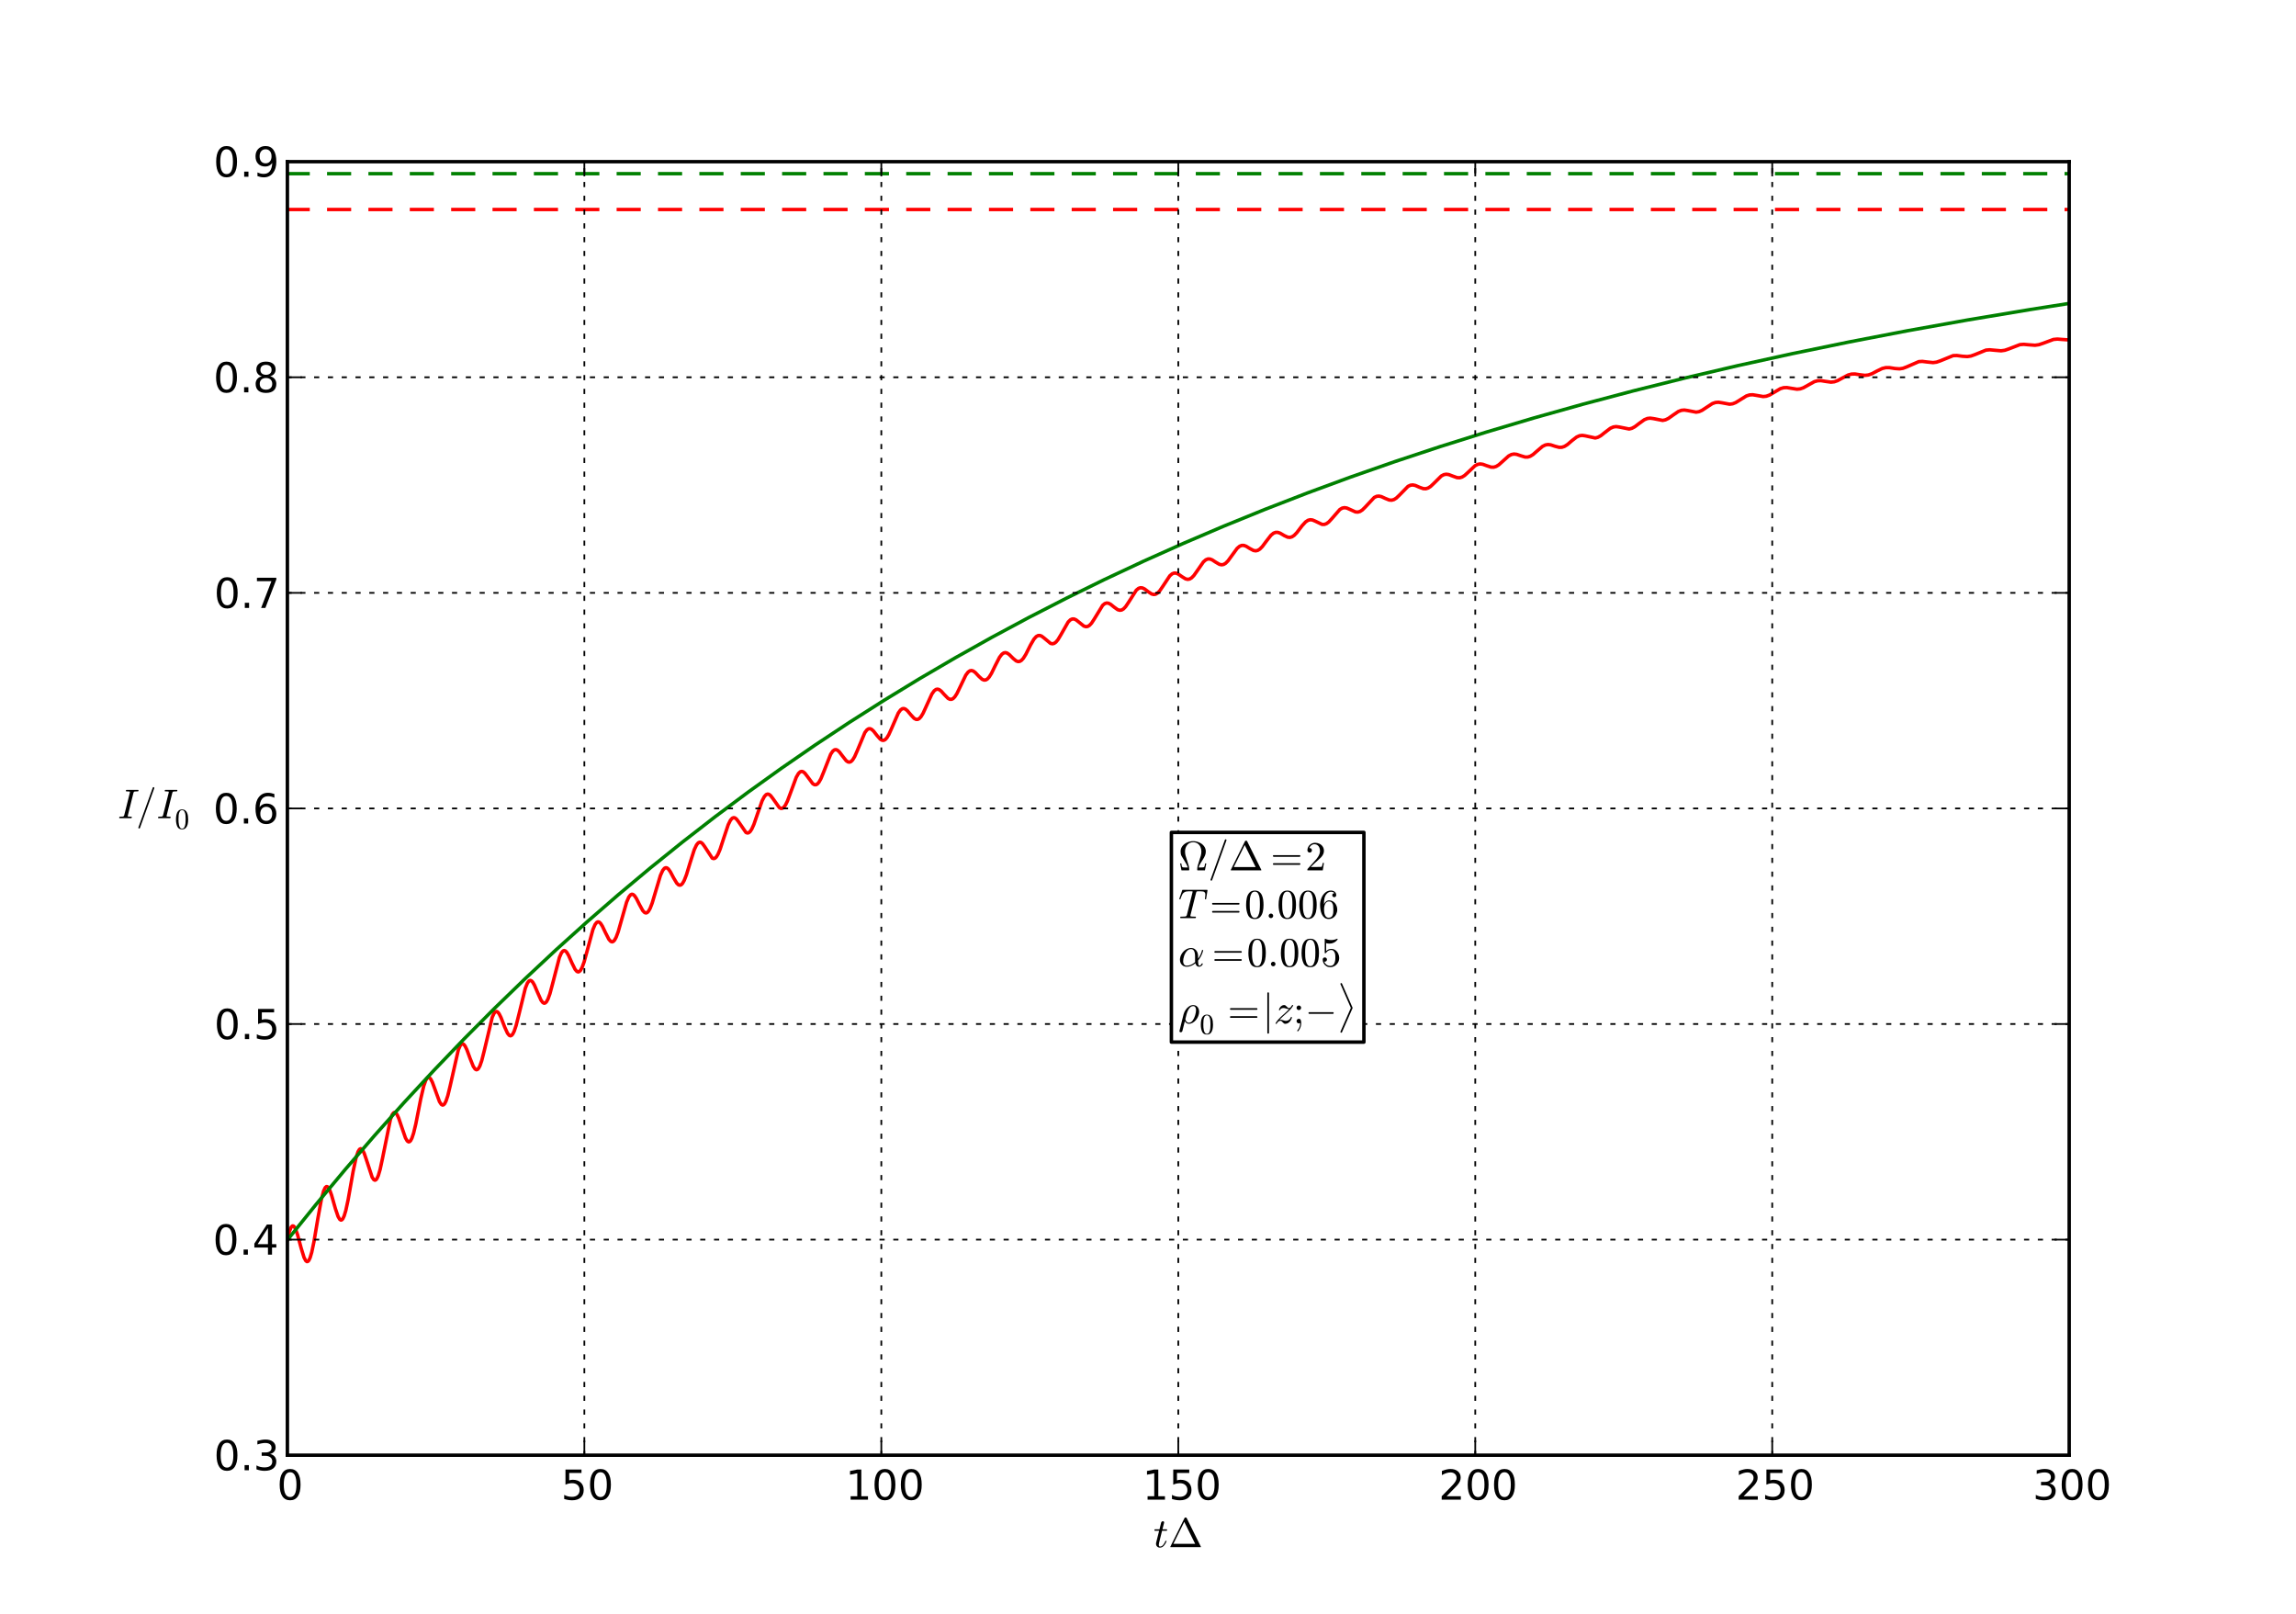 <?xml version="1.0" encoding="utf-8" standalone="no"?>
<!DOCTYPE svg PUBLIC "-//W3C//DTD SVG 1.1//EN"
  "http://www.w3.org/Graphics/SVG/1.1/DTD/svg11.dtd">
<!-- Created with matplotlib (http://matplotlib.sourceforge.net/) -->
<svg height="468pt" version="1.1" viewBox="0 0 666 468" width="666pt" xmlns="http://www.w3.org/2000/svg" xmlns:xlink="http://www.w3.org/1999/xlink">
 <defs>
  <style type="text/css">
*{stroke-linecap:square;stroke-linejoin:round;}
  </style>
 </defs>
 <g id="figure_1">
  <g id="patch_1">
   <path d="
M0 468.9
L666.9 468.9
L666.9 0
L0 0
z
" style="fill:#ffffff;"/>
  </g>
  <g id="axes_1">
   <g id="patch_2">
    <path d="
M83.362 422.01
L600.21 422.01
L600.21 46.89
L83.362 46.89
z
" style="fill:#ffffff;"/>
   </g>
   <g id="line2d_1">
    <path clip-path="url(#pab632540b7)" d="
M83.362 50.374
L600.193 50.374
L600.193 50.374" style="fill:none;stroke:#008000;stroke-dasharray:6,6;stroke-dashoffset:0.0;stroke-linecap:butt;"/>
   </g>
   <g id="line2d_2">
    <path clip-path="url(#pab632540b7)" d="
M83.362 60.761
L600.193 60.761
L600.193 60.761" style="fill:none;stroke:#ff0000;stroke-dasharray:6,6;stroke-dashoffset:0.0;stroke-linecap:butt;"/>
   </g>
   <g id="line2d_3">
    <path clip-path="url(#pab632540b7)" d="
M83.362 359.525
L84 356.971
L84.465 355.883
L84.827 355.526
L85.103 355.539
L85.395 355.809
L85.775 356.513
L86.308 358.052
L87.342 361.911
L88.186 364.652
L88.686 365.609
L89.031 365.871
L89.306 365.819
L89.599 365.499
L89.961 364.729
L90.426 363.164
L91.064 360.134
L92.201 353.382
L93.251 347.674
L93.872 345.391
L94.337 344.409
L94.681 344.114
L94.957 344.139
L95.25 344.407
L95.629 345.085
L96.163 346.551
L97.283 350.491
L98.058 352.779
L98.541 353.61
L98.885 353.829
L99.161 353.757
L99.454 353.43
L99.833 352.626
L100.315 351.021
L100.97 347.982
L102.434 339.713
L103.278 335.757
L103.847 334.017
L104.278 333.307
L104.605 333.131
L104.881 333.22
L105.208 333.588
L105.639 334.452
L106.276 336.307
L107.947 341.4
L108.412 342.098
L108.757 342.263
L109.033 342.159
L109.343 341.784
L109.739 340.912
L110.256 339.161
L110.962 335.885
L113.254 324.603
L113.788 323.22
L114.201 322.682
L114.511 322.589
L114.804 322.736
L115.166 323.207
L115.648 324.25
L116.424 326.555
L117.612 330.005
L118.129 330.885
L118.508 331.144
L118.801 331.091
L119.111 330.785
L119.49 330.061
L119.973 328.618
L120.627 325.888
L122.04 318.699
L122.919 314.929
L123.504 313.284
L123.952 312.61
L124.297 312.449
L124.59 312.55
L124.934 312.926
L125.399 313.811
L126.106 315.719
L127.484 319.492
L128.001 320.276
L128.363 320.478
L128.656 320.407
L128.983 320.07
L129.379 319.301
L129.896 317.747
L130.602 314.822
L132.945 304.466
L133.479 303.246
L133.893 302.779
L134.22 302.709
L134.53 302.876
L134.909 303.358
L135.426 304.417
L136.357 306.95
L137.287 309.256
L137.804 310.017
L138.183 310.229
L138.493 310.156
L138.82 309.829
L139.216 309.091
L139.733 307.608
L140.44 304.826
L142.783 295.005
L143.317 293.849
L143.73 293.406
L144.058 293.338
L144.385 293.509
L144.781 294.001
L145.315 295.063
L146.401 297.868
L147.21 299.639
L147.71 300.254
L148.072 300.39
L148.382 300.277
L148.726 299.895
L149.157 299.045
L149.708 297.41
L150.501 294.269
L152.379 286.594
L152.982 285.101
L153.447 284.477
L153.809 284.323
L154.136 284.425
L154.515 284.804
L155.015 285.659
L155.842 287.605
L156.944 290.078
L157.461 290.75
L157.84 290.935
L158.168 290.856
L158.512 290.524
L158.943 289.756
L159.494 288.248
L160.269 285.377
L162.268 277.668
L162.854 276.341
L163.302 275.795
L163.663 275.661
L164.008 275.778
L164.404 276.18
L164.938 277.086
L165.903 279.275
L166.816 281.121
L167.333 281.718
L167.712 281.859
L168.039 281.754
L168.401 281.385
L168.849 280.566
L169.418 279.01
L170.245 276.01
L171.985 269.571
L172.605 268.125
L173.087 267.501
L173.466 267.335
L173.811 267.422
L174.207 267.777
L174.724 268.576
L175.603 270.427
L176.619 272.41
L177.153 273.003
L177.549 273.139
L177.894 273.022
L178.273 272.628
L178.738 271.778
L179.324 270.197
L180.22 267.037
L181.753 261.641
L182.408 260.139
L182.89 259.516
L183.286 259.33
L183.648 259.41
L184.044 259.744
L184.578 260.525
L185.509 262.379
L186.456 264.094
L186.99 264.644
L187.387 264.765
L187.731 264.646
L188.11 264.266
L188.575 263.452
L189.178 261.895
L190.092 258.819
L191.573 253.871
L192.228 252.43
L192.727 251.811
L193.124 251.633
L193.485 251.707
L193.899 252.039
L194.433 252.784
L195.415 254.632
L196.311 256.128
L196.845 256.625
L197.241 256.72
L197.603 256.579
L197.999 256.166
L198.482 255.312
L199.119 253.674
L200.153 250.28
L201.393 246.401
L202.048 245.019
L202.548 244.416
L202.961 244.234
L203.34 244.31
L203.771 244.649
L204.339 245.423
L206.596 248.863
L207.01 248.998
L207.389 248.887
L207.785 248.522
L208.267 247.743
L208.888 246.269
L209.852 243.305
L211.231 239.177
L211.885 237.866
L212.402 237.282
L212.816 237.118
L213.195 237.198
L213.625 237.526
L214.211 238.288
L216.382 241.427
L216.813 241.578
L217.192 241.486
L217.605 241.135
L218.087 240.401
L218.708 239.01
L219.672 236.202
L221.068 232.233
L221.74 230.965
L222.257 230.424
L222.67 230.278
L223.066 230.369
L223.532 230.729
L224.152 231.529
L226.064 234.212
L226.546 234.443
L226.943 234.399
L227.356 234.111
L227.821 233.494
L228.424 232.281
L229.286 229.978
L230.974 225.411
L231.629 224.289
L232.128 223.822
L232.559 223.703
L232.973 223.823
L233.455 224.212
L234.127 225.076
L235.764 227.282
L236.28 227.58
L236.694 227.581
L237.107 227.351
L237.573 226.813
L238.141 225.788
L238.934 223.853
L240.949 218.738
L241.57 217.821
L242.069 217.446
L242.5 217.39
L242.931 217.563
L243.465 218.04
L244.292 219.132
L245.463 220.618
L246.014 220.98
L246.462 221.022
L246.876 220.834
L247.341 220.359
L247.91 219.424
L248.685 217.666
L250.873 212.446
L251.476 211.656
L251.958 211.349
L252.389 211.321
L252.837 211.518
L253.405 212.034
L254.405 213.318
L255.335 214.369
L255.886 214.685
L256.334 214.699
L256.765 214.485
L257.247 213.976
L257.833 213.01
L258.66 211.167
L260.572 206.775
L261.21 205.897
L261.727 205.531
L262.175 205.471
L262.64 205.641
L263.208 206.111
L264.173 207.266
L265.155 208.321
L265.724 208.626
L266.189 208.629
L266.637 208.398
L267.136 207.869
L267.756 206.853
L268.652 204.898
L270.306 201.267
L270.978 200.33
L271.512 199.934
L271.977 199.851
L272.443 199.994
L273.011 200.422
L273.941 201.458
L274.975 202.513
L275.544 202.802
L276.009 202.807
L276.457 202.591
L276.956 202.092
L277.577 201.133
L278.472 199.282
L280.144 195.798
L280.815 194.909
L281.35 194.532
L281.832 194.453
L282.314 194.603
L282.9 195.033
L283.951 196.149
L284.864 196.981
L285.433 197.223
L285.915 197.192
L286.38 196.936
L286.914 196.37
L287.586 195.3
L288.672 193.071
L289.929 190.623
L290.618 189.731
L291.17 189.347
L291.652 189.262
L292.152 189.403
L292.755 189.821
L293.892 190.957
L294.753 191.661
L295.322 191.859
L295.804 191.8
L296.286 191.514
L296.838 190.916
L297.544 189.793
L298.922 187.057
L299.922 185.341
L300.576 184.615
L301.128 184.314
L301.627 184.288
L302.161 184.493
L302.85 185.019
L304.728 186.585
L305.28 186.703
L305.779 186.58
L306.296 186.21
L306.899 185.485
L307.726 184.099
L309.845 180.382
L310.5 179.741
L311.051 179.497
L311.568 179.512
L312.136 179.763
L312.929 180.388
L314.393 181.561
L314.996 181.743
L315.513 181.667
L316.03 181.357
L316.633 180.713
L317.408 179.527
L319.855 175.534
L320.475 175.036
L321.009 174.87
L321.543 174.936
L322.163 175.253
L323.18 176.074
L324.213 176.809
L324.816 176.981
L325.35 176.904
L325.885 176.592
L326.505 175.947
L327.315 174.747
L329.606 171.159
L330.261 170.625
L330.812 170.442
L331.363 170.494
L332.001 170.795
L333.052 171.593
L334.068 172.259
L334.688 172.409
L335.222 172.317
L335.774 171.988
L336.411 171.328
L337.272 170.079
L339.323 166.991
L340.012 166.405
L340.598 166.188
L341.166 166.22
L341.803 166.491
L342.837 167.221
L343.888 167.873
L344.526 168.016
L345.077 167.917
L345.645 167.579
L346.3 166.914
L347.213 165.629
L349.074 162.948
L349.78 162.341
L350.383 162.101
L350.952 162.11
L351.606 162.356
L352.623 163.022
L353.725 163.667
L354.38 163.797
L354.949 163.684
L355.534 163.332
L356.224 162.636
L357.206 161.284
L358.842 159.042
L359.583 158.413
L360.203 158.168
L360.789 158.171
L361.461 158.409
L362.546 159.081
L363.597 159.638
L364.252 159.742
L364.838 159.61
L365.441 159.238
L366.164 158.508
L367.267 157.025
L368.662 155.232
L369.403 154.627
L370.041 154.383
L370.644 154.387
L371.333 154.624
L372.539 155.33
L373.503 155.776
L374.158 155.844
L374.761 155.681
L375.399 155.264
L376.174 154.464
L377.707 152.456
L378.706 151.362
L379.43 150.883
L380.067 150.724
L380.705 150.797
L381.497 151.13
L383.496 152.078
L384.151 152.082
L384.771 151.858
L385.443 151.366
L386.304 150.436
L388.647 147.752
L389.353 147.345
L389.991 147.224
L390.663 147.328
L391.541 147.713
L393.178 148.459
L393.867 148.506
L394.505 148.323
L395.177 147.888
L396.021 147.053
L398.622 144.27
L399.329 143.936
L399.983 143.867
L400.707 144.026
L401.809 144.537
L402.981 145.007
L403.687 145.056
L404.342 144.876
L405.031 144.446
L405.893 143.627
L408.425 141.043
L409.149 140.708
L409.821 140.636
L410.561 140.789
L411.733 141.303
L412.853 141.706
L413.576 141.734
L414.248 141.534
L414.972 141.074
L415.902 140.193
L418.073 138.043
L418.831 137.646
L419.52 137.527
L420.261 137.632
L421.312 138.038
L422.673 138.524
L423.414 138.549
L424.103 138.347
L424.844 137.888
L425.826 136.988
L427.859 135.069
L428.651 134.662
L429.357 134.542
L430.115 134.643
L431.218 135.048
L432.527 135.473
L433.285 135.484
L433.992 135.27
L434.767 134.79
L435.818 133.847
L437.61 132.233
L438.42 131.812
L439.16 131.674
L439.936 131.762
L441.073 132.151
L442.382 132.542
L443.157 132.54
L443.881 132.315
L444.691 131.815
L445.845 130.803
L447.43 129.46
L448.257 129.048
L449.015 128.915
L449.825 129.009
L451.082 129.423
L452.271 129.73
L453.064 129.705
L453.822 129.451
L454.666 128.92
L456.044 127.736
L457.336 126.741
L458.18 126.366
L458.956 126.264
L459.817 126.388
L462.729 127.019
L463.504 126.816
L464.348 126.351
L465.554 125.393
L467.122 124.201
L467.983 123.824
L468.776 123.716
L469.654 123.83
L472.566 124.413
L473.358 124.211
L474.22 123.75
L475.512 122.764
L476.976 121.719
L477.855 121.361
L478.665 121.267
L479.578 121.392
L482.283 121.922
L483.092 121.752
L483.954 121.338
L485.177 120.469
L486.831 119.335
L487.727 118.995
L488.571 118.914
L489.536 119.056
L491.982 119.525
L492.826 119.386
L493.705 119.006
L494.894 118.218
L496.703 117.036
L497.616 116.719
L498.477 116.653
L499.511 116.814
L501.699 117.218
L502.578 117.104
L503.473 116.752
L504.645 116.026
L506.574 114.828
L507.505 114.532
L508.401 114.482
L509.52 114.665
L511.45 115
L512.363 114.901
L513.276 114.568
L514.465 113.871
L516.429 112.714
L517.377 112.433
L518.307 112.395
L519.513 112.595
L521.253 112.87
L522.183 112.776
L523.114 112.453
L524.337 111.768
L526.284 110.683
L527.248 110.417
L528.196 110.388
L529.488 110.599
L531.107 110.824
L532.072 110.719
L533.037 110.383
L534.381 109.646
L536.104 108.745
L537.103 108.482
L538.085 108.459
L539.48 108.681
L540.979 108.858
L541.961 108.743
L542.961 108.395
L544.442 107.605
L545.993 106.856
L547.009 106.616
L548.026 106.609
L549.68 106.869
L550.989 106.965
L551.988 106.81
L553.056 106.407
L556.588 104.868
L557.605 104.807
L558.966 104.975
L560.706 105.154
L561.739 105.021
L562.825 104.646
L566.546 103.133
L567.614 103.1
L569.251 103.315
L570.664 103.407
L571.714 103.247
L572.869 102.834
L576.073 101.533
L577.141 101.439
L578.485 101.564
L580.449 101.734
L581.535 101.582
L582.706 101.182
L585.928 99.943
L587.03 99.856
L588.478 99.991
L590.304 100.124
L591.424 99.965
L592.664 99.547
L595.645 98.439
L596.782 98.332
L598.212 98.445
L600.176 98.577
L600.21 98.575
L600.21 98.575" style="fill:none;stroke:#ff0000;"/>
   </g>
   <g id="line2d_4">
    <path clip-path="url(#pab632540b7)" d="
M83.362 359.588
L91.753 349.193
L100.212 339.066
L108.722 329.224
L117.285 319.661
L125.934 310.334
L134.634 301.277
L143.42 292.451
L152.276 283.87
L161.217 275.514
L170.262 267.366
L179.393 259.439
L188.627 251.717
L197.965 244.198
L207.406 236.882
L216.968 229.753
L226.633 222.825
L236.436 216.07
L246.376 209.491
L256.455 203.088
L266.688 196.849
L277.077 190.777
L287.638 184.862
L298.371 179.105
L309.277 173.509
L320.406 168.048
L331.725 162.743
L343.251 157.587
L355 152.573
L366.991 147.699
L379.258 142.953
L391.8 138.339
L404.618 133.862
L417.728 129.518
L431.184 125.295
L444.983 121.197
L459.145 117.225
L473.72 113.369
L488.674 109.645
L504.094 106.035
L519.961 102.549
L536.31 99.186
L553.211 95.936
L570.698 92.802
L588.805 89.784
L600.21 87.994
L600.21 87.994" style="fill:none;stroke:#008000;"/>
   </g>
   <g id="matplotlib.axis_1">
    <g id="xtick_1">
     <g id="line2d_5">
      <path clip-path="url(#pab632540b7)" d="
M83.362 422.01
L83.362 46.89" style="fill:none;stroke:#000000;stroke-dasharray:1,3;stroke-dashoffset:0.0;stroke-linecap:butt;stroke-width:0.5;"/>
     </g>
     <g id="line2d_6">
      <defs>
       <path d="
M0 0
L0 -4" id="m0012dd4eef" style="stroke:#000000;stroke-linecap:butt;stroke-width:0.5;"/>
      </defs>
      <g>
       <use style="stroke:#000000;stroke-linecap:butt;stroke-width:0.5;" x="83.362" xlink:href="#m0012dd4eef" y="422.01"/>
      </g>
     </g>
     <g id="line2d_7">
      <defs>
       <path d="
M0 0
L0 4" id="m476344969c" style="stroke:#000000;stroke-linecap:butt;stroke-width:0.5;"/>
      </defs>
      <g>
       <use style="stroke:#000000;stroke-linecap:butt;stroke-width:0.5;" x="83.362" xlink:href="#m476344969c" y="46.89"/>
      </g>
     </g>
     <g id="text_1">
      <!-- 0 -->
      <defs>
       <path d="
M31.781 66.406
Q24.172 66.406 20.328 58.906
Q16.5 51.422 16.5 36.375
Q16.5 21.391 20.328 13.891
Q24.172 6.391 31.781 6.391
Q39.453 6.391 43.281 13.891
Q47.125 21.391 47.125 36.375
Q47.125 51.422 43.281 58.906
Q39.453 66.406 31.781 66.406
M31.781 74.219
Q44.047 74.219 50.516 64.516
Q56.984 54.828 56.984 36.375
Q56.984 17.969 50.516 8.266
Q44.047 -1.422 31.781 -1.422
Q19.531 -1.422 13.062 8.266
Q6.594 17.969 6.594 36.375
Q6.594 54.828 13.062 64.516
Q19.531 74.219 31.781 74.219" id="BitstreamVeraSans-Roman-30"/>
      </defs>
      <g transform="translate(80.339 434.916)scale(0.12 -0.12)">
       <use xlink:href="#BitstreamVeraSans-Roman-30"/>
      </g>
     </g>
    </g>
    <g id="xtick_2">
     <g id="line2d_8">
      <path clip-path="url(#pab632540b7)" d="
M169.504 422.01
L169.504 46.89" style="fill:none;stroke:#000000;stroke-dasharray:1,3;stroke-dashoffset:0.0;stroke-linecap:butt;stroke-width:0.5;"/>
     </g>
     <g id="line2d_9">
      <g>
       <use style="stroke:#000000;stroke-linecap:butt;stroke-width:0.5;" x="169.504" xlink:href="#m0012dd4eef" y="422.01"/>
      </g>
     </g>
     <g id="line2d_10">
      <g>
       <use style="stroke:#000000;stroke-linecap:butt;stroke-width:0.5;" x="169.504" xlink:href="#m476344969c" y="46.89"/>
      </g>
     </g>
     <g id="text_2">
      <!-- 50 -->
      <defs>
       <path d="
M10.797 72.906
L49.516 72.906
L49.516 64.594
L19.828 64.594
L19.828 46.734
Q21.969 47.469 24.109 47.828
Q26.266 48.188 28.422 48.188
Q40.625 48.188 47.75 41.5
Q54.891 34.812 54.891 23.391
Q54.891 11.625 47.562 5.094
Q40.234 -1.422 26.906 -1.422
Q22.312 -1.422 17.547 -0.641
Q12.797 0.141 7.719 1.703
L7.719 11.625
Q12.109 9.234 16.797 8.062
Q21.484 6.891 26.703 6.891
Q35.156 6.891 40.078 11.328
Q45.016 15.766 45.016 23.391
Q45.016 31 40.078 35.438
Q35.156 39.891 26.703 39.891
Q22.75 39.891 18.812 39.016
Q14.891 38.141 10.797 36.281
z
" id="BitstreamVeraSans-Roman-35"/>
      </defs>
      <g transform="translate(162.73 434.916)scale(0.12 -0.12)">
       <use xlink:href="#BitstreamVeraSans-Roman-35"/>
       <use x="63.623" xlink:href="#BitstreamVeraSans-Roman-30"/>
      </g>
     </g>
    </g>
    <g id="xtick_3">
     <g id="line2d_11">
      <path clip-path="url(#pab632540b7)" d="
M255.645 422.01
L255.645 46.89" style="fill:none;stroke:#000000;stroke-dasharray:1,3;stroke-dashoffset:0.0;stroke-linecap:butt;stroke-width:0.5;"/>
     </g>
     <g id="line2d_12">
      <g>
       <use style="stroke:#000000;stroke-linecap:butt;stroke-width:0.5;" x="255.645" xlink:href="#m0012dd4eef" y="422.01"/>
      </g>
     </g>
     <g id="line2d_13">
      <g>
       <use style="stroke:#000000;stroke-linecap:butt;stroke-width:0.5;" x="255.645" xlink:href="#m476344969c" y="46.89"/>
      </g>
     </g>
     <g id="text_3">
      <!-- 100 -->
      <defs>
       <path d="
M12.406 8.297
L28.516 8.297
L28.516 63.922
L10.984 60.406
L10.984 69.391
L28.422 72.906
L38.281 72.906
L38.281 8.297
L54.391 8.297
L54.391 0
L12.406 0
z
" id="BitstreamVeraSans-Roman-31"/>
      </defs>
      <g transform="translate(245.25 434.916)scale(0.12 -0.12)">
       <use xlink:href="#BitstreamVeraSans-Roman-31"/>
       <use x="63.623" xlink:href="#BitstreamVeraSans-Roman-30"/>
       <use x="127.246" xlink:href="#BitstreamVeraSans-Roman-30"/>
      </g>
     </g>
    </g>
    <g id="xtick_4">
     <g id="line2d_14">
      <path clip-path="url(#pab632540b7)" d="
M341.786 422.01
L341.786 46.89" style="fill:none;stroke:#000000;stroke-dasharray:1,3;stroke-dashoffset:0.0;stroke-linecap:butt;stroke-width:0.5;"/>
     </g>
     <g id="line2d_15">
      <g>
       <use style="stroke:#000000;stroke-linecap:butt;stroke-width:0.5;" x="341.786" xlink:href="#m0012dd4eef" y="422.01"/>
      </g>
     </g>
     <g id="line2d_16">
      <g>
       <use style="stroke:#000000;stroke-linecap:butt;stroke-width:0.5;" x="341.786" xlink:href="#m476344969c" y="46.89"/>
      </g>
     </g>
     <g id="text_4">
      <!-- 150 -->
      <g transform="translate(331.391 434.916)scale(0.12 -0.12)">
       <use xlink:href="#BitstreamVeraSans-Roman-31"/>
       <use x="63.623" xlink:href="#BitstreamVeraSans-Roman-35"/>
       <use x="127.246" xlink:href="#BitstreamVeraSans-Roman-30"/>
      </g>
     </g>
    </g>
    <g id="xtick_5">
     <g id="line2d_17">
      <path clip-path="url(#pab632540b7)" d="
M427.928 422.01
L427.928 46.89" style="fill:none;stroke:#000000;stroke-dasharray:1,3;stroke-dashoffset:0.0;stroke-linecap:butt;stroke-width:0.5;"/>
     </g>
     <g id="line2d_18">
      <g>
       <use style="stroke:#000000;stroke-linecap:butt;stroke-width:0.5;" x="427.928" xlink:href="#m0012dd4eef" y="422.01"/>
      </g>
     </g>
     <g id="line2d_19">
      <g>
       <use style="stroke:#000000;stroke-linecap:butt;stroke-width:0.5;" x="427.928" xlink:href="#m476344969c" y="46.89"/>
      </g>
     </g>
     <g id="text_5">
      <!-- 200 -->
      <defs>
       <path d="
M19.188 8.297
L53.609 8.297
L53.609 0
L7.328 0
L7.328 8.297
Q12.938 14.109 22.625 23.891
Q32.328 33.688 34.812 36.531
Q39.547 41.844 41.422 45.531
Q43.312 49.219 43.312 52.781
Q43.312 58.594 39.234 62.25
Q35.156 65.922 28.609 65.922
Q23.969 65.922 18.812 64.312
Q13.672 62.703 7.812 59.422
L7.812 69.391
Q13.766 71.781 18.938 73
Q24.125 74.219 28.422 74.219
Q39.75 74.219 46.484 68.547
Q53.219 62.891 53.219 53.422
Q53.219 48.922 51.531 44.891
Q49.859 40.875 45.406 35.406
Q44.188 33.984 37.641 27.219
Q31.109 20.453 19.188 8.297" id="BitstreamVeraSans-Roman-32"/>
      </defs>
      <g transform="translate(417.313 434.916)scale(0.12 -0.12)">
       <use xlink:href="#BitstreamVeraSans-Roman-32"/>
       <use x="63.623" xlink:href="#BitstreamVeraSans-Roman-30"/>
       <use x="127.246" xlink:href="#BitstreamVeraSans-Roman-30"/>
      </g>
     </g>
    </g>
    <g id="xtick_6">
     <g id="line2d_20">
      <path clip-path="url(#pab632540b7)" d="
M514.069 422.01
L514.069 46.89" style="fill:none;stroke:#000000;stroke-dasharray:1,3;stroke-dashoffset:0.0;stroke-linecap:butt;stroke-width:0.5;"/>
     </g>
     <g id="line2d_21">
      <g>
       <use style="stroke:#000000;stroke-linecap:butt;stroke-width:0.5;" x="514.069" xlink:href="#m0012dd4eef" y="422.01"/>
      </g>
     </g>
     <g id="line2d_22">
      <g>
       <use style="stroke:#000000;stroke-linecap:butt;stroke-width:0.5;" x="514.069" xlink:href="#m476344969c" y="46.89"/>
      </g>
     </g>
     <g id="text_6">
      <!-- 250 -->
      <g transform="translate(503.454 434.916)scale(0.12 -0.12)">
       <use xlink:href="#BitstreamVeraSans-Roman-32"/>
       <use x="63.623" xlink:href="#BitstreamVeraSans-Roman-35"/>
       <use x="127.246" xlink:href="#BitstreamVeraSans-Roman-30"/>
      </g>
     </g>
    </g>
    <g id="xtick_7">
     <g id="line2d_23">
      <path clip-path="url(#pab632540b7)" d="
M600.21 422.01
L600.21 46.89" style="fill:none;stroke:#000000;stroke-dasharray:1,3;stroke-dashoffset:0.0;stroke-linecap:butt;stroke-width:0.5;"/>
     </g>
     <g id="line2d_24">
      <g>
       <use style="stroke:#000000;stroke-linecap:butt;stroke-width:0.5;" x="600.21" xlink:href="#m0012dd4eef" y="422.01"/>
      </g>
     </g>
     <g id="line2d_25">
      <g>
       <use style="stroke:#000000;stroke-linecap:butt;stroke-width:0.5;" x="600.21" xlink:href="#m476344969c" y="46.89"/>
      </g>
     </g>
     <g id="text_7">
      <!-- 300 -->
      <defs>
       <path d="
M40.578 39.312
Q47.656 37.797 51.625 33
Q55.609 28.219 55.609 21.188
Q55.609 10.406 48.188 4.484
Q40.766 -1.422 27.094 -1.422
Q22.516 -1.422 17.656 -0.516
Q12.797 0.391 7.625 2.203
L7.625 11.719
Q11.719 9.328 16.594 8.109
Q21.484 6.891 26.812 6.891
Q36.078 6.891 40.938 10.547
Q45.797 14.203 45.797 21.188
Q45.797 27.641 41.281 31.266
Q36.766 34.906 28.719 34.906
L20.219 34.906
L20.219 43.016
L29.109 43.016
Q36.375 43.016 40.234 45.922
Q44.094 48.828 44.094 54.297
Q44.094 59.906 40.109 62.906
Q36.141 65.922 28.719 65.922
Q24.656 65.922 20.016 65.031
Q15.375 64.156 9.812 62.312
L9.812 71.094
Q15.438 72.656 20.344 73.438
Q25.25 74.219 29.594 74.219
Q40.828 74.219 47.359 69.109
Q53.906 64.016 53.906 55.328
Q53.906 49.266 50.438 45.094
Q46.969 40.922 40.578 39.312" id="BitstreamVeraSans-Roman-33"/>
      </defs>
      <g transform="translate(589.613 434.916)scale(0.12 -0.12)">
       <use xlink:href="#BitstreamVeraSans-Roman-33"/>
       <use x="63.623" xlink:href="#BitstreamVeraSans-Roman-30"/>
       <use x="127.246" xlink:href="#BitstreamVeraSans-Roman-30"/>
      </g>
     </g>
    </g>
    <g id="text_8">
     <!-- $t \Delta$ -->
     <defs>
      <path d="
M5.422 0
Q4.594 0 4.594 0.781
Q4.641 0.875 4.656 0.922
Q4.688 0.984 4.688 1.125
L39.109 70.516
Q39.547 71.578 40.922 71.578
L42.281 71.578
Q43.656 71.578 44.094 70.516
L78.516 1.125
Q78.562 1.031 78.578 0.953
Q78.609 0.875 78.609 0.781
Q78.609 0 77.781 0
z

M12.016 8.016
L64.703 8.016
L38.375 61.078
z
" id="Cmr10-a2"/>
      <path d="
M6.203 8.109
Q6.203 9.578 6.5 10.891
L13.719 39.594
L3.219 39.594
Q2.203 39.594 2.203 40.922
Q2.594 43.109 3.516 43.109
L14.594 43.109
L18.609 59.422
Q19 60.75 20.172 61.672
Q21.344 62.594 22.797 62.594
Q24.078 62.594 24.922 61.828
Q25.781 61.078 25.781 59.812
Q25.781 59.516 25.75 59.344
Q25.734 59.188 25.688 58.984
L21.688 43.109
L31.984 43.109
Q33.016 43.109 33.016 41.797
Q32.953 41.547 32.812 40.953
Q32.672 40.375 32.422 39.984
Q32.172 39.594 31.688 39.594
L20.797 39.594
L13.625 10.688
Q12.891 7.859 12.891 5.812
Q12.891 1.516 15.828 1.516
Q20.219 1.516 23.609 5.641
Q27 9.766 28.812 14.703
Q29.203 15.281 29.594 15.281
L30.812 15.281
Q31.203 15.281 31.438 15.016
Q31.688 14.75 31.688 14.406
Q31.688 14.203 31.594 14.109
Q29.391 8.062 25.188 3.469
Q21 -1.125 15.578 -1.125
Q11.625 -1.125 8.906 1.453
Q6.203 4.047 6.203 8.109" id="Cmmi10-74"/>
     </defs>
     <g transform="translate(334.586 448.967)scale(0.12 -0.12)">
      <use transform="translate(0.0 2.422)" xlink:href="#Cmmi10-74"/>
      <use transform="translate(36.084 2.422)" xlink:href="#Cmr10-a2"/>
     </g>
    </g>
   </g>
   <g id="matplotlib.axis_2">
    <g id="ytick_1">
     <g id="line2d_26">
      <path clip-path="url(#pab632540b7)" d="
M83.362 422.01
L600.21 422.01" style="fill:none;stroke:#000000;stroke-dasharray:1,3;stroke-dashoffset:0.0;stroke-linecap:butt;stroke-width:0.5;"/>
     </g>
     <g id="line2d_27">
      <defs>
       <path d="
M0 0
L4 0" id="me8a85f7bf6" style="stroke:#000000;stroke-linecap:butt;stroke-width:0.5;"/>
      </defs>
      <g>
       <use style="stroke:#000000;stroke-linecap:butt;stroke-width:0.5;" x="83.362" xlink:href="#me8a85f7bf6" y="422.01"/>
      </g>
     </g>
     <g id="line2d_28">
      <defs>
       <path d="
M0 0
L-4 0" id="m1a32005dea" style="stroke:#000000;stroke-linecap:butt;stroke-width:0.5;"/>
      </defs>
      <g>
       <use style="stroke:#000000;stroke-linecap:butt;stroke-width:0.5;" x="600.21" xlink:href="#m1a32005dea" y="422.01"/>
      </g>
     </g>
     <g id="text_9">
      <!-- 0.3 -->
      <defs>
       <path d="
M10.688 12.406
L21 12.406
L21 0
L10.688 0
z
" id="BitstreamVeraSans-Roman-2e"/>
      </defs>
      <g transform="translate(62.032 426.378)scale(0.12 -0.12)">
       <use xlink:href="#BitstreamVeraSans-Roman-30"/>
       <use x="63.623" xlink:href="#BitstreamVeraSans-Roman-2e"/>
       <use x="95.41" xlink:href="#BitstreamVeraSans-Roman-33"/>
      </g>
     </g>
    </g>
    <g id="ytick_2">
     <g id="line2d_29">
      <path clip-path="url(#pab632540b7)" d="
M83.362 359.49
L600.21 359.49" style="fill:none;stroke:#000000;stroke-dasharray:1,3;stroke-dashoffset:0.0;stroke-linecap:butt;stroke-width:0.5;"/>
     </g>
     <g id="line2d_30">
      <g>
       <use style="stroke:#000000;stroke-linecap:butt;stroke-width:0.5;" x="83.362" xlink:href="#me8a85f7bf6" y="359.49"/>
      </g>
     </g>
     <g id="line2d_31">
      <g>
       <use style="stroke:#000000;stroke-linecap:butt;stroke-width:0.5;" x="600.21" xlink:href="#m1a32005dea" y="359.49"/>
      </g>
     </g>
     <g id="text_10">
      <!-- 0.4 -->
      <defs>
       <path d="
M37.797 64.312
L12.891 25.391
L37.797 25.391
z

M35.203 72.906
L47.609 72.906
L47.609 25.391
L58.016 25.391
L58.016 17.188
L47.609 17.188
L47.609 0
L37.797 0
L37.797 17.188
L4.891 17.188
L4.891 26.703
z
" id="BitstreamVeraSans-Roman-34"/>
      </defs>
      <g transform="translate(61.743 363.858)scale(0.12 -0.12)">
       <use xlink:href="#BitstreamVeraSans-Roman-30"/>
       <use x="63.623" xlink:href="#BitstreamVeraSans-Roman-2e"/>
       <use x="95.41" xlink:href="#BitstreamVeraSans-Roman-34"/>
      </g>
     </g>
    </g>
    <g id="ytick_3">
     <g id="line2d_32">
      <path clip-path="url(#pab632540b7)" d="
M83.362 296.97
L600.21 296.97" style="fill:none;stroke:#000000;stroke-dasharray:1,3;stroke-dashoffset:0.0;stroke-linecap:butt;stroke-width:0.5;"/>
     </g>
     <g id="line2d_33">
      <g>
       <use style="stroke:#000000;stroke-linecap:butt;stroke-width:0.5;" x="83.362" xlink:href="#me8a85f7bf6" y="296.97"/>
      </g>
     </g>
     <g id="line2d_34">
      <g>
       <use style="stroke:#000000;stroke-linecap:butt;stroke-width:0.5;" x="600.21" xlink:href="#m1a32005dea" y="296.97"/>
      </g>
     </g>
     <g id="text_11">
      <!-- 0.5 -->
      <g transform="translate(62.118 301.338)scale(0.12 -0.12)">
       <use xlink:href="#BitstreamVeraSans-Roman-30"/>
       <use x="63.623" xlink:href="#BitstreamVeraSans-Roman-2e"/>
       <use x="95.41" xlink:href="#BitstreamVeraSans-Roman-35"/>
      </g>
     </g>
    </g>
    <g id="ytick_4">
     <g id="line2d_35">
      <path clip-path="url(#pab632540b7)" d="
M83.362 234.45
L600.21 234.45" style="fill:none;stroke:#000000;stroke-dasharray:1,3;stroke-dashoffset:0.0;stroke-linecap:butt;stroke-width:0.5;"/>
     </g>
     <g id="line2d_36">
      <g>
       <use style="stroke:#000000;stroke-linecap:butt;stroke-width:0.5;" x="83.362" xlink:href="#me8a85f7bf6" y="234.45"/>
      </g>
     </g>
     <g id="line2d_37">
      <g>
       <use style="stroke:#000000;stroke-linecap:butt;stroke-width:0.5;" x="600.21" xlink:href="#m1a32005dea" y="234.45"/>
      </g>
     </g>
     <g id="text_12">
      <!-- 0.6 -->
      <defs>
       <path d="
M33.016 40.375
Q26.375 40.375 22.484 35.828
Q18.609 31.297 18.609 23.391
Q18.609 15.531 22.484 10.953
Q26.375 6.391 33.016 6.391
Q39.656 6.391 43.531 10.953
Q47.406 15.531 47.406 23.391
Q47.406 31.297 43.531 35.828
Q39.656 40.375 33.016 40.375
M52.594 71.297
L52.594 62.312
Q48.875 64.062 45.094 64.984
Q41.312 65.922 37.594 65.922
Q27.828 65.922 22.672 59.328
Q17.531 52.734 16.797 39.406
Q19.672 43.656 24.016 45.922
Q28.375 48.188 33.594 48.188
Q44.578 48.188 50.953 41.516
Q57.328 34.859 57.328 23.391
Q57.328 12.156 50.688 5.359
Q44.047 -1.422 33.016 -1.422
Q20.359 -1.422 13.672 8.266
Q6.984 17.969 6.984 36.375
Q6.984 53.656 15.188 63.938
Q23.391 74.219 37.203 74.219
Q40.922 74.219 44.703 73.484
Q48.484 72.75 52.594 71.297" id="BitstreamVeraSans-Roman-36"/>
      </defs>
      <g transform="translate(61.826 238.818)scale(0.12 -0.12)">
       <use xlink:href="#BitstreamVeraSans-Roman-30"/>
       <use x="63.623" xlink:href="#BitstreamVeraSans-Roman-2e"/>
       <use x="95.41" xlink:href="#BitstreamVeraSans-Roman-36"/>
      </g>
     </g>
    </g>
    <g id="ytick_5">
     <g id="line2d_38">
      <path clip-path="url(#pab632540b7)" d="
M83.362 171.93
L600.21 171.93" style="fill:none;stroke:#000000;stroke-dasharray:1,3;stroke-dashoffset:0.0;stroke-linecap:butt;stroke-width:0.5;"/>
     </g>
     <g id="line2d_39">
      <g>
       <use style="stroke:#000000;stroke-linecap:butt;stroke-width:0.5;" x="83.362" xlink:href="#me8a85f7bf6" y="171.93"/>
      </g>
     </g>
     <g id="line2d_40">
      <g>
       <use style="stroke:#000000;stroke-linecap:butt;stroke-width:0.5;" x="600.21" xlink:href="#m1a32005dea" y="171.93"/>
      </g>
     </g>
     <g id="text_13">
      <!-- 0.7 -->
      <defs>
       <path d="
M8.203 72.906
L55.078 72.906
L55.078 68.703
L28.609 0
L18.312 0
L43.219 64.594
L8.203 64.594
z
" id="BitstreamVeraSans-Roman-37"/>
      </defs>
      <g transform="translate(62.096 176.298)scale(0.12 -0.12)">
       <use xlink:href="#BitstreamVeraSans-Roman-30"/>
       <use x="63.623" xlink:href="#BitstreamVeraSans-Roman-2e"/>
       <use x="95.41" xlink:href="#BitstreamVeraSans-Roman-37"/>
      </g>
     </g>
    </g>
    <g id="ytick_6">
     <g id="line2d_41">
      <path clip-path="url(#pab632540b7)" d="
M83.362 109.41
L600.21 109.41" style="fill:none;stroke:#000000;stroke-dasharray:1,3;stroke-dashoffset:0.0;stroke-linecap:butt;stroke-width:0.5;"/>
     </g>
     <g id="line2d_42">
      <g>
       <use style="stroke:#000000;stroke-linecap:butt;stroke-width:0.5;" x="83.362" xlink:href="#me8a85f7bf6" y="109.41"/>
      </g>
     </g>
     <g id="line2d_43">
      <g>
       <use style="stroke:#000000;stroke-linecap:butt;stroke-width:0.5;" x="600.21" xlink:href="#m1a32005dea" y="109.41"/>
      </g>
     </g>
     <g id="text_14">
      <!-- 0.8 -->
      <defs>
       <path d="
M31.781 34.625
Q24.75 34.625 20.719 30.859
Q16.703 27.094 16.703 20.516
Q16.703 13.922 20.719 10.156
Q24.75 6.391 31.781 6.391
Q38.812 6.391 42.859 10.172
Q46.922 13.969 46.922 20.516
Q46.922 27.094 42.891 30.859
Q38.875 34.625 31.781 34.625
M21.922 38.812
Q15.578 40.375 12.031 44.719
Q8.5 49.078 8.5 55.328
Q8.5 64.062 14.719 69.141
Q20.953 74.219 31.781 74.219
Q42.672 74.219 48.875 69.141
Q55.078 64.062 55.078 55.328
Q55.078 49.078 51.531 44.719
Q48 40.375 41.703 38.812
Q48.828 37.156 52.797 32.312
Q56.781 27.484 56.781 20.516
Q56.781 9.906 50.312 4.234
Q43.844 -1.422 31.781 -1.422
Q19.734 -1.422 13.25 4.234
Q6.781 9.906 6.781 20.516
Q6.781 27.484 10.781 32.312
Q14.797 37.156 21.922 38.812
M18.312 54.391
Q18.312 48.734 21.844 45.562
Q25.391 42.391 31.781 42.391
Q38.141 42.391 41.719 45.562
Q45.312 48.734 45.312 54.391
Q45.312 60.062 41.719 63.234
Q38.141 66.406 31.781 66.406
Q25.391 66.406 21.844 63.234
Q18.312 60.062 18.312 54.391" id="BitstreamVeraSans-Roman-38"/>
      </defs>
      <g transform="translate(61.891 113.778)scale(0.12 -0.12)">
       <use xlink:href="#BitstreamVeraSans-Roman-30"/>
       <use x="63.623" xlink:href="#BitstreamVeraSans-Roman-2e"/>
       <use x="95.41" xlink:href="#BitstreamVeraSans-Roman-38"/>
      </g>
     </g>
    </g>
    <g id="ytick_7">
     <g id="line2d_44">
      <path clip-path="url(#pab632540b7)" d="
M83.362 46.89
L600.21 46.89" style="fill:none;stroke:#000000;stroke-dasharray:1,3;stroke-dashoffset:0.0;stroke-linecap:butt;stroke-width:0.5;"/>
     </g>
     <g id="line2d_45">
      <g>
       <use style="stroke:#000000;stroke-linecap:butt;stroke-width:0.5;" x="83.362" xlink:href="#me8a85f7bf6" y="46.89"/>
      </g>
     </g>
     <g id="line2d_46">
      <g>
       <use style="stroke:#000000;stroke-linecap:butt;stroke-width:0.5;" x="600.21" xlink:href="#m1a32005dea" y="46.89"/>
      </g>
     </g>
     <g id="text_15">
      <!-- 0.9 -->
      <defs>
       <path d="
M10.984 1.516
L10.984 10.5
Q14.703 8.734 18.5 7.812
Q22.312 6.891 25.984 6.891
Q35.75 6.891 40.891 13.453
Q46.047 20.016 46.781 33.406
Q43.953 29.203 39.594 26.953
Q35.25 24.703 29.984 24.703
Q19.047 24.703 12.672 31.312
Q6.297 37.938 6.297 49.422
Q6.297 60.641 12.938 67.422
Q19.578 74.219 30.609 74.219
Q43.266 74.219 49.922 64.516
Q56.594 54.828 56.594 36.375
Q56.594 19.141 48.406 8.859
Q40.234 -1.422 26.422 -1.422
Q22.703 -1.422 18.891 -0.688
Q15.094 0.047 10.984 1.516
M30.609 32.422
Q37.25 32.422 41.125 36.953
Q45.016 41.5 45.016 49.422
Q45.016 57.281 41.125 61.844
Q37.25 66.406 30.609 66.406
Q23.969 66.406 20.094 61.844
Q16.219 57.281 16.219 49.422
Q16.219 41.5 20.094 36.953
Q23.969 32.422 30.609 32.422" id="BitstreamVeraSans-Roman-39"/>
      </defs>
      <g transform="translate(61.914 51.258)scale(0.12 -0.12)">
       <use xlink:href="#BitstreamVeraSans-Roman-30"/>
       <use x="63.623" xlink:href="#BitstreamVeraSans-Roman-2e"/>
       <use x="95.41" xlink:href="#BitstreamVeraSans-Roman-39"/>
      </g>
     </g>
    </g>
    <g id="text_16">
     <!-- $I/I_0$ -->
     <defs>
      <path d="
M5.609 -23
Q5.609 -22.703 5.719 -22.609
L40.484 73.781
Q40.672 74.359 41.156 74.672
Q41.656 75 42.281 75
Q43.172 75 43.719 74.453
Q44.281 73.922 44.281 73
L44.281 72.609
L9.516 -23.781
Q8.938 -25 7.625 -25
Q6.781 -25 6.188 -24.406
Q5.609 -23.828 5.609 -23" id="Cmmi10-3d"/>
      <path d="
M25 -2.203
Q12.75 -2.203 8.328 7.875
Q3.906 17.969 3.906 31.891
Q3.906 40.578 5.484 48.234
Q7.078 55.906 11.781 61.25
Q16.5 66.609 25 66.609
Q31.594 66.609 35.781 63.375
Q39.984 60.156 42.188 55.047
Q44.391 49.953 45.188 44.109
Q46 38.281 46 31.891
Q46 23.297 44.406 15.797
Q42.828 8.297 38.188 3.047
Q33.547 -2.203 25 -2.203
M25 0.391
Q30.562 0.391 33.297 6.094
Q36.031 11.812 36.672 18.75
Q37.312 25.688 37.312 33.5
Q37.312 41.016 36.672 47.359
Q36.031 53.719 33.312 58.859
Q30.609 64.016 25 64.016
Q19.344 64.016 16.609 58.828
Q13.875 53.656 13.234 47.328
Q12.594 41.016 12.594 33.5
Q12.594 27.938 12.859 23
Q13.141 18.062 14.312 12.812
Q15.484 7.562 18.094 3.969
Q20.703 0.391 25 0.391" id="Cmr10-30"/>
      <path d="
M4.203 0
Q3.219 0 3.219 1.312
Q3.609 3.516 4.5 3.516
Q10.406 3.516 12.5 3.906
Q14.797 4.438 15.375 6.891
L29.109 61.812
Q29.297 62.797 29.297 63.094
Q29.297 63.719 28.969 63.984
Q28.656 64.266 27.984 64.406
Q25.984 64.797 20.406 64.797
Q19.391 64.797 19.391 66.109
Q19.734 67.391 19.922 67.844
Q20.125 68.312 21.094 68.312
L49.031 68.312
Q50 68.312 50 67
Q49.953 66.75 49.797 66.156
Q49.656 65.578 49.406 65.188
Q49.172 64.797 48.688 64.797
Q42.828 64.797 40.578 64.406
Q38.375 63.875 37.797 61.375
L24.125 6.5
Q23.875 5.281 23.875 5.172
Q23.875 4.938 23.953 4.719
Q24.031 4.5 24.25 4.328
Q24.469 4.156 24.688 4.078
Q24.906 4 25.203 3.906
Q27.094 3.516 32.812 3.516
Q33.797 3.516 33.797 2.203
Q33.453 0.781 33.25 0.391
Q33.062 0 32.078 0
z
" id="Cmmi10-49"/>
     </defs>
     <g transform="translate(34.183 240.63)scale(0.12 -0.12)">
      <use transform="translate(0.0 28.0)" xlink:href="#Cmmi10-49"/>
      <use transform="translate(43.896 28.0)" xlink:href="#Cmmi10-3d"/>
      <use transform="translate(93.896 28.0)" xlink:href="#Cmmi10-49"/>
      <use transform="translate(137.793 2.491)scale(0.7)" xlink:href="#Cmr10-30"/>
     </g>
    </g>
   </g>
   <g id="patch_3">
    <path d="
M83.362 46.89
L600.21 46.89" style="fill:none;stroke:#000000;"/>
   </g>
   <g id="patch_4">
    <path d="
M600.21 422.01
L600.21 46.89" style="fill:none;stroke:#000000;"/>
   </g>
   <g id="patch_5">
    <path d="
M83.362 422.01
L600.21 422.01" style="fill:none;stroke:#000000;"/>
   </g>
   <g id="patch_6">
    <path d="
M83.362 422.01
L83.362 46.89" style="fill:none;stroke:#000000;"/>
   </g>
   <g id="text_17">
    <g id="patch_7">
     <path d="
M339.786 302.212
L395.626 302.212
L395.626 241.401
L339.786 241.401
z
" style="fill:#ffffff;stroke:#000000;"/>
    </g>
    <!-- $\Omega/\Delta=2$ -->
    <defs>
     <path d="
M4.984 0
L4.984 2.688
Q4.984 2.938 5.172 3.219
L20.703 20.406
Q24.219 24.219 26.406 26.797
Q28.609 29.391 30.75 32.766
Q32.906 36.141 34.156 39.625
Q35.406 43.109 35.406 47.016
Q35.406 51.125 33.891 54.859
Q32.375 58.594 29.375 60.844
Q26.375 63.094 22.125 63.094
Q17.781 63.094 14.312 60.469
Q10.844 57.859 9.422 53.719
Q9.812 53.812 10.5 53.812
Q12.75 53.812 14.328 52.297
Q15.922 50.781 15.922 48.391
Q15.922 46.094 14.328 44.5
Q12.75 42.922 10.5 42.922
Q8.156 42.922 6.562 44.547
Q4.984 46.188 4.984 48.391
Q4.984 52.156 6.391 55.438
Q7.812 58.734 10.469 61.297
Q13.141 63.875 16.484 65.234
Q19.828 66.609 23.578 66.609
Q29.297 66.609 34.219 64.188
Q39.156 61.766 42.031 57.344
Q44.922 52.938 44.922 47.016
Q44.922 42.672 43.016 38.766
Q41.109 34.859 38.125 31.656
Q35.156 28.469 30.516 24.406
Q25.875 20.359 24.422 19
L13.094 8.109
L22.703 8.109
Q29.781 8.109 34.547 8.219
Q39.312 8.344 39.594 8.594
Q40.766 9.859 42 17.828
L44.922 17.828
L42.094 0
z
" id="Cmr10-32"/>
     <path d="
M7.719 0
L4.391 16.609
L7.328 16.609
Q7.859 13.719 8.297 11.5
Q8.734 9.281 9.438 8.375
Q10.156 7.469 11.719 7.172
Q13.281 6.891 16.891 6.891
L23 6.891
Q21.531 12.547 15.688 21.656
Q9.859 30.766 7.734 34.891
Q5.609 39.016 5.609 45.516
Q5.609 53.078 10.094 58.766
Q14.594 64.453 21.703 67.484
Q28.812 70.516 36.078 70.516
Q43.312 70.516 50.406 67.484
Q57.516 64.453 62 58.719
Q66.5 52.984 66.5 45.516
Q66.5 40.438 64.641 35.938
Q62.797 31.453 59.906 26.953
Q57.031 22.469 53.688 16.938
Q50.344 11.422 49.125 6.891
L55.172 6.891
Q58.844 6.891 60.453 7.172
Q62.062 7.469 62.734 8.375
Q63.422 9.281 63.844 11.5
Q64.266 13.719 64.797 16.609
L67.672 16.609
L64.406 0
L46.688 0
Q45.703 0 45.703 1.312
Q45.703 6.391 46.938 11.266
Q48.188 16.156 50.625 23.094
Q53.078 30.031 54.438 35.328
Q55.812 40.625 55.812 45.516
Q55.812 51.516 53.469 56.641
Q51.125 61.766 46.625 64.844
Q42.141 67.922 36.078 67.922
Q26.953 67.922 21.625 61.406
Q16.312 54.891 16.312 45.516
Q16.359 40.375 17.531 35.828
Q18.703 31.297 21.312 23.719
Q23.922 16.156 25.172 11.266
Q26.422 6.391 26.422 1.312
Q26.422 0 25.391 0
z
" id="Cmr10-ad"/>
     <path d="
M7.516 13.281
Q6.688 13.281 6.141 13.906
Q5.609 14.547 5.609 15.281
Q5.609 16.109 6.141 16.688
Q6.688 17.281 7.516 17.281
L70.312 17.281
Q71.047 17.281 71.578 16.688
Q72.125 16.109 72.125 15.281
Q72.125 14.547 71.578 13.906
Q71.047 13.281 70.312 13.281
z

M7.516 32.719
Q6.688 32.719 6.141 33.297
Q5.609 33.891 5.609 34.719
Q5.609 35.453 6.141 36.078
Q6.688 36.719 7.516 36.719
L70.312 36.719
Q71.047 36.719 71.578 36.078
Q72.125 35.453 72.125 34.719
Q72.125 33.891 71.578 33.297
Q71.047 32.719 70.312 32.719
z
" id="Cmr10-3d"/>
    </defs>
    <g transform="translate(341.786 255.4)scale(0.12 -0.12)">
     <use transform="translate(0.0 25.0)" xlink:href="#Cmr10-ad"/>
     <use transform="translate(72.217 25.0)" xlink:href="#Cmmi10-3d"/>
     <use transform="translate(122.217 25.0)" xlink:href="#Cmr10-a2"/>
     <use transform="translate(223.076 25.0)" xlink:href="#Cmr10-3d"/>
     <use transform="translate(307.135 25.0)" xlink:href="#Cmr10-32"/>
    </g>
    <!-- $T=0.006$ -->
    <defs>
     <path d="
M4.594 1.312
Q4.641 1.562 4.812 2.188
Q4.984 2.828 5.25 3.172
Q5.516 3.516 6 3.516
Q14.594 3.516 17.391 4
Q20.062 4.688 20.609 6.891
L34.281 61.812
Q34.719 63.031 34.719 64.016
Q34.719 64.797 31.203 64.797
L25.391 64.797
Q18.703 64.797 15.062 62.734
Q11.422 60.688 9.719 57.312
Q8.016 53.953 5.328 46.297
Q4.984 45.406 4.297 45.406
L3.422 45.406
Q2.391 45.406 2.391 46.688
L9.516 67.391
Q9.719 68.312 10.5 68.312
L69.578 68.312
Q70.609 68.312 70.609 67
L67.281 46.297
Q67.281 46 66.938 45.703
Q66.609 45.406 66.312 45.406
L65.375 45.406
Q64.406 45.406 64.406 46.688
Q65.484 53.766 65.484 56.688
Q65.484 60.203 64.016 62
Q62.547 63.812 60.203 64.297
Q57.859 64.797 54.109 64.797
L48.188 64.797
Q45.516 64.797 44.578 64.297
Q43.656 63.812 43.016 61.375
L29.297 6.5
Q29.25 6.297 29.219 6.094
Q29.203 5.906 29.109 5.609
Q29.109 4.344 30.609 4
Q33.203 3.516 41.703 3.516
Q42.672 3.516 42.672 2.203
Q42.328 0.781 42.125 0.391
Q41.938 0 41.016 0
L5.609 0
Q4.594 0 4.594 1.312" id="Cmmi10-54"/>
     <path d="
M25 -2.203
Q18.797 -2.203 14.641 1.094
Q10.5 4.391 8.219 9.641
Q5.953 14.891 5.078 20.656
Q4.203 26.422 4.203 32.328
Q4.203 40.234 7.281 48.188
Q10.359 56.156 16.328 61.375
Q22.312 66.609 30.516 66.609
Q33.938 66.609 36.891 65.312
Q39.844 64.016 41.531 61.5
Q43.219 58.984 43.219 55.422
Q43.219 53.375 41.828 51.984
Q40.438 50.594 38.375 50.594
Q36.422 50.594 35 52
Q33.594 53.422 33.594 55.422
Q33.594 57.375 35 58.781
Q36.422 60.203 38.375 60.203
L38.922 60.203
Q37.641 62.016 35.328 62.859
Q33.016 63.719 30.516 63.719
Q27.484 63.719 24.922 62.391
Q22.359 61.078 20.312 58.828
Q18.266 56.594 16.891 53.875
Q15.531 51.172 14.766 47.703
Q14.016 44.234 13.812 41.203
Q13.625 38.188 13.625 33.594
Q15.375 37.703 18.594 40.312
Q21.828 42.922 25.875 42.922
Q30.328 42.922 33.984 41.109
Q37.641 39.312 40.281 36.109
Q42.922 32.906 44.312 28.797
Q45.703 24.703 45.703 20.516
Q45.703 14.656 43.094 9.344
Q40.484 4.047 35.734 0.922
Q31 -2.203 25 -2.203
M25 0.984
Q28.859 0.984 31.203 2.734
Q33.547 4.5 34.641 7.391
Q35.75 10.297 36.016 13.25
Q36.281 16.219 36.281 20.516
Q36.281 26.172 35.734 30.172
Q35.203 34.188 32.812 37.234
Q30.422 40.281 25.484 40.281
Q21.438 40.281 18.828 37.547
Q16.219 34.812 15.016 30.641
Q13.812 26.469 13.812 22.609
Q13.812 21.297 13.922 20.609
Q13.922 20.453 13.891 20.359
Q13.875 20.266 13.812 20.125
Q13.812 15.828 14.688 11.422
Q15.578 7.031 18.062 4
Q20.562 0.984 25 0.984" id="Cmr10-36"/>
     <path d="
M8.406 5.516
Q8.406 7.766 10.062 9.375
Q11.719 10.984 13.922 10.984
Q15.281 10.984 16.594 10.25
Q17.922 9.516 18.656 8.203
Q19.391 6.891 19.391 5.516
Q19.391 3.328 17.766 1.656
Q16.156 0 13.922 0
Q11.719 0 10.062 1.656
Q8.406 3.328 8.406 5.516" id="Cmmi10-3a"/>
    </defs>
    <g transform="translate(341.786 266.697)scale(0.12 -0.12)">
     <use transform="translate(0.0 3.688)" xlink:href="#Cmmi10-54"/>
     <use transform="translate(75.957 3.688)" xlink:href="#Cmr10-3d"/>
     <use transform="translate(160.016 3.688)" xlink:href="#Cmr10-30"/>
     <use transform="translate(210.016 3.688)" xlink:href="#Cmmi10-3a"/>
     <use transform="translate(238.559 3.688)" xlink:href="#Cmr10-30"/>
     <use transform="translate(288.559 3.688)" xlink:href="#Cmr10-30"/>
     <use transform="translate(338.559 3.688)" xlink:href="#Cmr10-36"/>
    </g>
    <!-- $\alpha=0.005$ -->
    <defs>
     <path d="
M20.125 -1.125
Q15.375 -1.125 11.688 1.125
Q8.016 3.375 6 7.172
Q4 10.984 4 15.828
Q4 22.609 7.781 29.25
Q11.578 35.891 17.844 40.031
Q24.125 44.188 31 44.188
Q36.078 44.188 39.938 41.531
Q43.797 38.875 45.797 34.453
Q47.797 30.031 47.797 25
L47.906 18.312
Q51.312 23.047 53.688 28.141
Q56.062 33.25 57.328 38.719
Q57.516 39.312 58.109 39.312
L59.281 39.312
Q60.203 39.312 60.203 38.375
Q60.203 38.281 60.109 38.094
Q58.938 33.5 57.172 29.266
Q55.422 25.047 53.047 21.094
Q50.688 17.141 47.906 13.922
Q47.906 1.516 50.781 1.516
Q52.641 1.516 53.828 2.609
Q55.031 3.719 55.938 5.328
Q56.844 6.938 57.078 6.984
L58.297 6.984
Q59.078 6.984 59.078 6
Q59.078 3.516 56.219 1.188
Q53.375 -1.125 50.594 -1.125
Q46.969 -1.125 44.578 1.219
Q42.188 3.562 41.312 7.328
Q36.625 3.328 31.156 1.094
Q25.688 -1.125 20.125 -1.125
M20.312 1.516
Q31 1.516 40.828 10.297
Q40.766 10.891 40.672 11.734
Q40.578 12.594 40.578 12.703
L40.578 23.484
Q40.578 41.609 30.812 41.609
Q24.953 41.609 20.547 36.594
Q16.156 31.594 13.938 24.625
Q11.719 17.672 11.719 11.922
Q11.719 7.562 13.938 4.531
Q16.156 1.516 20.312 1.516" id="Cmmi10-ae"/>
     <path d="
M8.688 11.375
Q9.719 8.453 11.844 6.047
Q13.969 3.656 16.875 2.312
Q19.781 0.984 22.906 0.984
Q30.125 0.984 32.859 6.594
Q35.594 12.203 35.594 20.219
Q35.594 23.688 35.469 26.047
Q35.359 28.422 34.812 30.609
Q33.891 34.125 31.562 36.766
Q29.25 39.406 25.875 39.406
Q22.516 39.406 20.094 38.375
Q17.672 37.359 16.156 35.984
Q14.656 34.625 13.484 33.109
Q12.312 31.594 12.016 31.5
L10.891 31.5
Q10.641 31.5 10.266 31.812
Q9.906 32.125 9.906 32.422
L9.906 65.828
Q9.906 66.062 10.219 66.328
Q10.547 66.609 10.891 66.609
L11.188 66.609
Q17.922 63.375 25.484 63.375
Q32.906 63.375 39.797 66.609
L40.094 66.609
Q40.438 66.609 40.719 66.359
Q41.016 66.109 41.016 65.828
L41.016 64.891
Q41.016 64.406 40.828 64.406
Q37.406 59.859 32.25 57.312
Q27.094 54.781 21.578 54.781
Q17.578 54.781 13.375 55.906
L13.375 37.016
Q16.703 39.703 19.312 40.844
Q21.922 42 25.984 42
Q31.5 42 35.859 38.812
Q40.234 35.641 42.578 30.531
Q44.922 25.438 44.922 20.125
Q44.922 14.109 41.969 8.984
Q39.016 3.859 33.938 0.828
Q28.859 -2.203 22.906 -2.203
Q17.969 -2.203 13.844 0.328
Q9.719 2.875 7.344 7.172
Q4.984 11.469 4.984 16.312
Q4.984 18.562 6.438 19.969
Q7.906 21.391 10.109 21.391
Q12.312 21.391 13.797 19.938
Q15.281 18.5 15.281 16.312
Q15.281 14.156 13.797 12.672
Q12.312 11.188 10.109 11.188
Q9.766 11.188 9.328 11.25
Q8.891 11.328 8.688 11.375" id="Cmr10-35"/>
    </defs>
    <g transform="translate(341.786 280.634)scale(0.12 -0.12)">
     <use transform="translate(0.0 3.391)" xlink:href="#Cmmi10-ae"/>
     <use transform="translate(81.475 3.391)" xlink:href="#Cmr10-3d"/>
     <use transform="translate(165.533 3.391)" xlink:href="#Cmr10-30"/>
     <use transform="translate(215.533 3.391)" xlink:href="#Cmmi10-3a"/>
     <use transform="translate(244.076 3.391)" xlink:href="#Cmr10-30"/>
     <use transform="translate(294.076 3.391)" xlink:href="#Cmr10-30"/>
     <use transform="translate(344.076 3.391)" xlink:href="#Cmr10-35"/>
    </g>
    <!-- $\rho_0=\vert z; -\rangle$ -->
    <defs>
     <path d="
M4.891 -1.125
Q4.109 -1.125 4.109 -0.203
Q4.109 0.297 4.297 0.484
Q6.984 5.125 10.766 9.344
Q14.547 13.578 19.359 17.891
Q24.172 22.219 29.031 26.562
Q33.891 30.906 36.922 34.281
L36.531 34.281
Q34.328 34.281 30.078 35.688
Q25.828 37.109 23.391 37.109
Q20.75 37.109 18.25 35.953
Q15.766 34.812 15.094 32.422
Q14.938 31.688 14.312 31.688
L13.094 31.688
Q12.312 31.688 12.312 32.719
L12.312 33.016
Q13.094 35.938 14.875 38.469
Q16.656 41.016 19.266 42.594
Q21.875 44.188 24.703 44.188
Q26.703 44.188 28.016 43.281
Q29.344 42.391 31.094 40.484
Q32.859 38.578 33.953 37.75
Q35.062 36.922 36.719 36.922
Q38.922 36.922 40.656 38.922
Q42.391 40.922 44.094 43.891
Q44.391 44.188 44.828 44.188
L46 44.188
Q46.344 44.188 46.562 43.938
Q46.781 43.703 46.781 43.312
Q46.781 42.969 46.578 42.672
Q43.891 38.031 40.297 34
Q36.719 29.984 30.922 24.781
Q25.141 19.578 21.156 15.984
Q17.188 12.406 13.719 8.594
Q14.5 8.797 15.828 8.797
Q18.266 8.797 22.484 7.391
Q26.703 6 29 6
Q31.5 6 34.031 7.078
Q36.578 8.156 38.422 10.109
Q40.281 12.062 40.922 14.594
Q41.156 15.281 41.703 15.281
L42.922 15.281
Q43.312 15.281 43.547 14.969
Q43.797 14.656 43.797 14.312
Q43.797 14.203 43.703 14.016
Q42.781 10.203 40.484 6.766
Q38.188 3.328 34.844 1.094
Q31.5 -1.125 27.688 -1.125
Q25.781 -1.125 24.453 -0.234
Q23.141 0.641 21.359 2.562
Q19.578 4.5 18.453 5.344
Q17.328 6.203 15.719 6.203
Q10.75 6.203 6.781 -0.781
Q6.453 -1.125 6.109 -1.125
z
" id="Cmmi10-7a"/>
     <path d="
M7.812 -114.016
Q7.812 -113.484 8.016 -113.281
L33.109 -56
L8.016 1.312
Q7.812 1.516 7.812 2
Q7.812 2.734 8.391 3.359
Q8.984 4 9.812 4
Q10.984 4 11.719 2.781
L37.203 -55.328
Q37.312 -55.516 37.312 -56
Q37.312 -56.5 37.203 -56.781
L11.719 -114.797
Q10.938 -116.016 9.812 -116.016
Q8.984 -116.016 8.391 -115.375
Q7.812 -114.75 7.812 -114.016" id="Cmex10-ae"/>
     <path d="
M2.781 -18.797
Q2.781 -18.219 2.875 -18.016
L12.797 21.922
Q14.203 27.297 17.641 32.438
Q21.094 37.594 25.969 40.891
Q30.859 44.188 36.281 44.188
Q40.625 44.188 43.875 41.922
Q47.125 39.656 48.75 35.969
Q50.391 32.281 50.391 27.875
Q50.391 23.047 48.406 17.875
Q46.438 12.703 42.938 8.406
Q39.453 4.109 34.906 1.484
Q30.375 -1.125 25.391 -1.125
Q22.469 -1.125 19.875 0.609
Q17.281 2.344 15.828 5.172
L9.906 -18.406
Q9.625 -19.828 8.453 -20.703
Q7.281 -21.578 5.812 -21.578
Q4.594 -21.578 3.688 -20.812
Q2.781 -20.062 2.781 -18.797
M25.594 1.516
Q30.906 1.516 34.828 6.953
Q38.766 12.406 40.844 19.75
Q42.922 27.094 42.922 32.172
Q42.922 35.984 41.25 38.797
Q39.594 41.609 36.078 41.609
Q31.734 41.609 28.406 38.312
Q25.094 35.016 23.094 30.562
Q21.094 26.125 19.828 21.297
L17.094 10.109
Q17.719 6.5 19.938 4
Q22.172 1.516 25.594 1.516" id="Cmmi10-bd"/>
     <path d="
M9.906 -18.016
Q9.906 -17.578 10.109 -17.391
Q17.094 -9.812 17.094 0.391
L17.094 0.875
Q15.625 0 13.922 0
Q11.625 0 10.016 1.609
Q8.406 3.219 8.406 5.516
Q8.406 7.859 10.016 9.422
Q11.625 10.984 13.922 10.984
Q17.391 10.984 18.531 7.781
Q19.672 4.594 19.672 0.391
Q19.672 -3.125 18.812 -6.547
Q17.969 -9.969 16.234 -13.234
Q14.5 -16.5 12.109 -19.094
Q11.812 -19.391 11.375 -19.391
Q10.891 -19.391 10.391 -18.938
Q9.906 -18.5 9.906 -18.016
M8.406 37.594
Q8.406 39.016 9.125 40.281
Q9.859 41.547 11.156 42.328
Q12.453 43.109 13.922 43.109
Q15.328 43.109 16.625 42.328
Q17.922 41.547 18.656 40.281
Q19.391 39.016 19.391 37.594
Q19.391 35.359 17.797 33.719
Q16.219 32.078 13.922 32.078
Q11.672 32.078 10.031 33.719
Q8.406 35.359 8.406 37.594" id="Cmr10-3b"/>
     <path d="
M11.922 -23.188
L11.922 73.188
Q11.922 73.969 12.5 74.484
Q13.094 75 13.922 75
Q14.656 75 15.281 74.484
Q15.922 73.969 15.922 73.188
L15.922 -23.188
Q15.922 -23.969 15.281 -24.484
Q14.656 -25 13.922 -25
Q13.094 -25 12.5 -24.484
Q11.922 -23.969 11.922 -23.188" id="Cmsy10-6a"/>
     <path d="
M10.203 23
Q9.375 23 8.828 23.625
Q8.297 24.266 8.297 25
Q8.297 25.734 8.828 26.359
Q9.375 27 10.203 27
L67.578 27
Q68.359 27 68.875 26.359
Q69.391 25.734 69.391 25
Q69.391 24.266 68.875 23.625
Q68.359 23 67.578 23
z
" id="Cmsy10-a1"/>
    </defs>
    <g transform="translate(341.786 300.212)scale(0.12 -0.12)">
     <use transform="translate(0.0 28.659)" xlink:href="#Cmmi10-bd"/>
     <use transform="translate(51.709 3.149)scale(0.7)" xlink:href="#Cmr10-30"/>
     <use transform="translate(119.268 28.659)" xlink:href="#Cmr10-3d"/>
     <use transform="translate(203.326 28.659)" xlink:href="#Cmsy10-6a"/>
     <use transform="translate(231.012 28.659)" xlink:href="#Cmmi10-7a"/>
     <use transform="translate(277.496 28.659)" xlink:href="#Cmr10-3b"/>
     <use transform="translate(306.32 28.659)" xlink:href="#Cmsy10-a1"/>
     <use transform="translate(384.006 122.0)" xlink:href="#Cmex10-ae"/>
    </g>
   </g>
  </g>
 </g>
 <defs>
  <clipPath id="pab632540b7">
   <rect height="375.12" width="516.847" x="83.362" y="46.89"/>
  </clipPath>
 </defs>
</svg>
